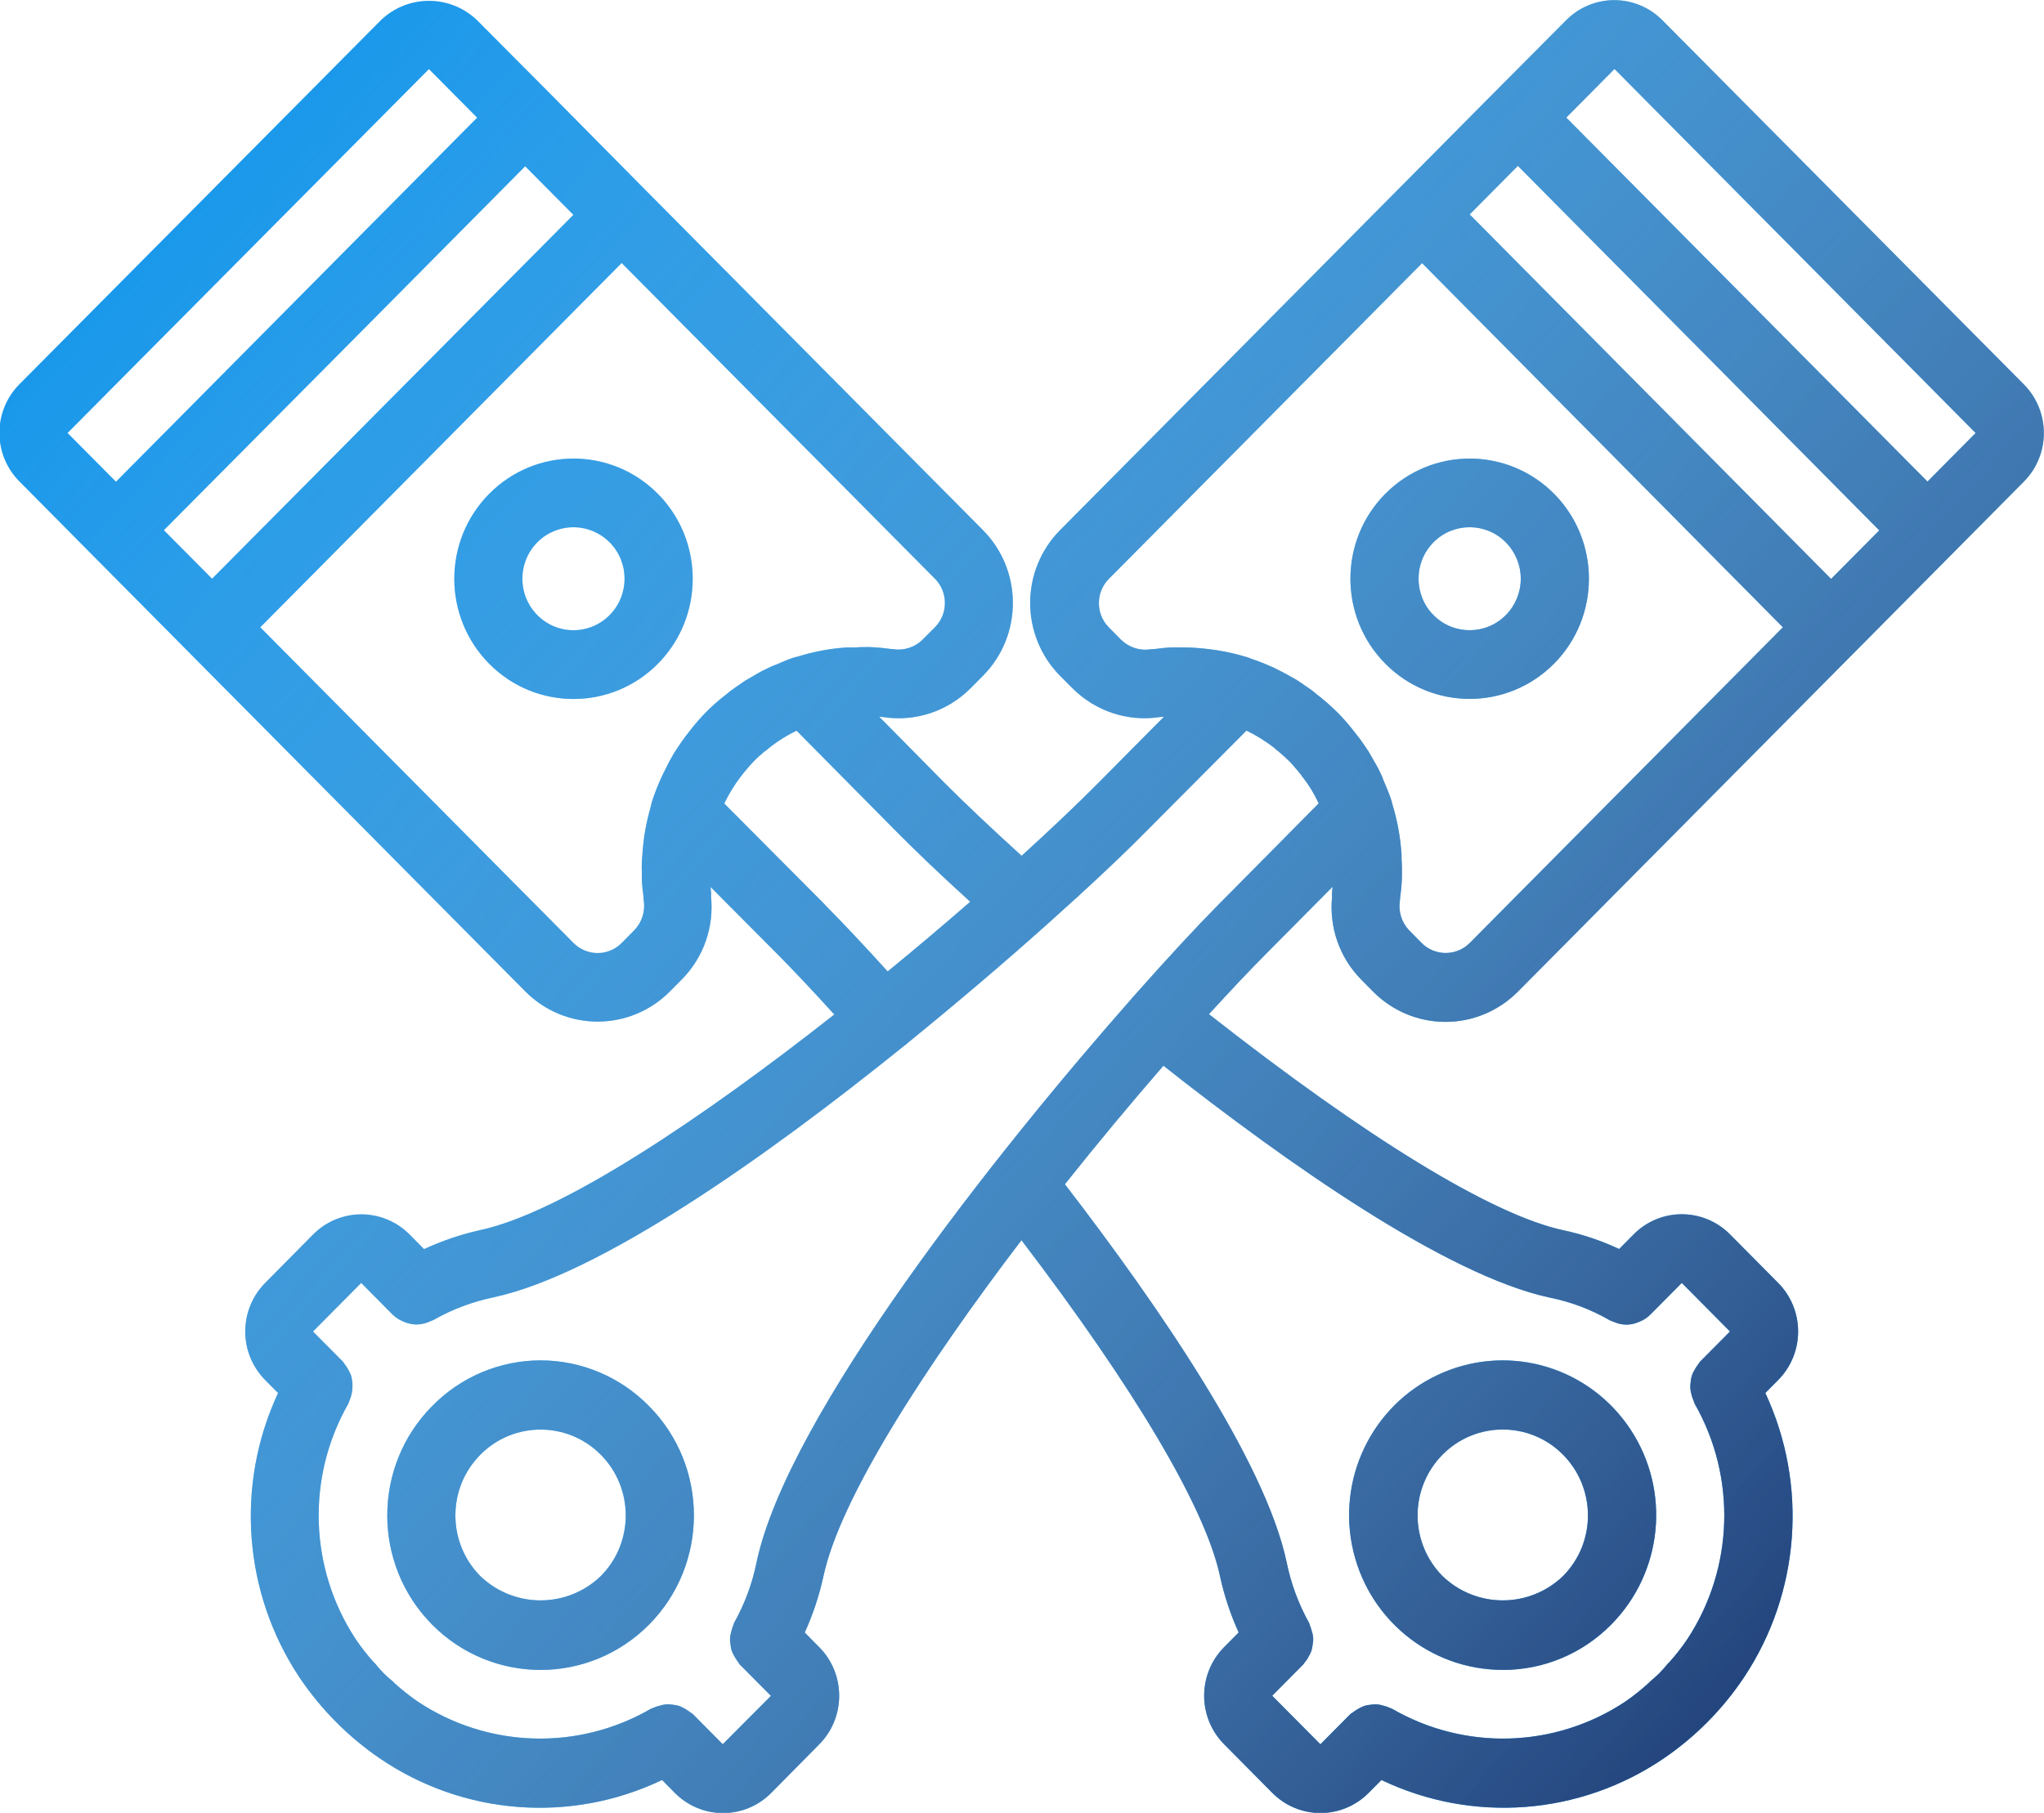 <?xml version="1.0" encoding="UTF-8"?>
<svg id="SVGDoc" width="62" height="55" xmlns="http://www.w3.org/2000/svg" version="1.1" xmlns:xlink="http://www.w3.org/1999/xlink" xmlns:avocode="https://avocode.com/" viewBox="0 0 62 55"><defs><linearGradient id="LinearGradient1040" gradientUnits="userSpaceOnUse" x1="-0.018" y1="0.007" x2="61.994" y2="55.01"><stop stop-opacity="0" stop-color="#ffffff" offset="0"></stop><stop stop-opacity="1" stop-color="#0d225d" offset="1"></stop></linearGradient></defs><desc>Generated with Avocode.</desc><g><g><title>Shape 44</title><path d="M19.953,14.98c1.412,1.425 1.412,3.734 0.001,5.16c-1.413,1.424 -3.703,1.424 -5.115,-0.001c-1.412,-1.425 -1.412,-3.733 0,-5.157c1.412,-1.426 3.703,-1.426 5.115,0zM18.491,16.454c-0.443,-0.446 -1.11,-0.58 -1.689,-0.339c-0.58,0.241 -0.957,0.812 -0.957,1.443c0,0.632 0.378,1.202 0.957,1.445c0.579,0.241 1.246,0.108 1.689,-0.34c0.605,-0.611 0.605,-1.601 0,-2.21zM45.579,50.664c-2.222,0 -4.135,-1.584 -4.568,-3.78c-0.433,-2.198 0.734,-4.397 2.788,-5.252c2.054,-0.857 4.421,-0.133 5.655,1.733c1.233,1.863 0.988,4.344 -0.586,5.929c-0.869,0.88 -2.051,1.374 -3.284,1.371zM42.999,45.977c0,0.69 0.272,1.352 0.757,1.842c1.023,0.982 2.631,0.982 3.654,0c1.009,-1.017 1.009,-2.666 0,-3.685c-1.009,-1.017 -2.645,-1.017 -3.654,0c-0.485,0.49 -0.757,1.152 -0.757,1.843zM61.389,11.664c0.807,0.814 0.807,2.134 0,2.947l-2.192,2.211l-13.158,13.267c-0.581,0.585 -1.37,0.915 -2.193,0.915c-0.823,0 -1.611,-0.33 -2.193,-0.915l-0.376,-0.381c-0.646,-0.661 -0.966,-1.578 -0.871,-2.502c0,-0.009 -0.005,-0.018 -0.005,-0.028c0,-0.053 0.003,-0.107 0.009,-0.16c0.005,-0.04 0.006,-0.076 0.011,-0.114l-2.005,2.021c-0.525,0.53 -1.114,1.153 -1.745,1.845c4.789,3.761 8.592,6.092 10.749,6.556c0.583,0.125 1.151,0.315 1.692,0.569l0.441,-0.444c0.807,-0.814 2.115,-0.814 2.923,0l1.46,1.472c0.388,0.391 0.606,0.921 0.606,1.474c0,0.554 -0.218,1.082 -0.606,1.474l-0.389,0.392c1.301,2.79 1.055,6.065 -0.647,8.628c-0.322,0.482 -0.69,0.934 -1.098,1.345c-0.411,0.417 -0.861,0.789 -1.344,1.119c-2.537,1.723 -5.79,1.972 -8.555,0.65l-0.387,0.39c-0.388,0.392 -0.914,0.612 -1.462,0.612c-0.549,0 -1.074,-0.22 -1.462,-0.612l-1.461,-1.474c-0.388,-0.39 -0.606,-0.921 -0.606,-1.473c0,-0.552 0.218,-1.083 0.606,-1.474l0.441,-0.445c-0.248,-0.547 -0.439,-1.121 -0.566,-1.709c-0.441,-2.067 -2.577,-5.672 -6.022,-10.193c-2.931,3.85 -5.507,7.836 -6.008,10.201c-0.128,0.586 -0.318,1.156 -0.566,1.703l0.44,0.445c0.806,0.813 0.806,2.132 0,2.946l-1.456,1.474c-0.388,0.392 -0.913,0.612 -1.462,0.612c-0.548,0 -1.074,-0.22 -1.462,-0.612l-0.387,-0.392c-2.767,1.325 -6.022,1.075 -8.56,-0.653c-0.962,-0.658 -1.792,-1.495 -2.444,-2.466c-1.699,-2.561 -1.944,-5.833 -0.644,-8.622l-0.39,-0.392c-0.388,-0.392 -0.606,-0.92 -0.606,-1.474c0,-0.553 0.218,-1.083 0.606,-1.474l1.454,-1.47c0.387,-0.39 0.914,-0.61 1.462,-0.61c0.548,0 1.074,0.22 1.462,0.61l0.44,0.445c0.543,-0.251 1.111,-0.445 1.695,-0.575c2.481,-0.529 6.74,-3.388 10.749,-6.543c-0.62,-0.685 -1.224,-1.326 -1.747,-1.854l-2.008,-2.018c0.004,0.03 0.009,0.058 0.009,0.089c0.007,0.049 0.01,0.101 0.011,0.151c0,0.011 -0.006,0.018 -0.006,0.029c0.101,0.931 -0.218,1.858 -0.87,2.523l-0.376,0.38c-0.581,0.587 -1.37,0.915 -2.192,0.915c-0.822,0 -1.611,-0.328 -2.193,-0.915l-13.155,-13.264l-2.192,-2.211c-0.807,-0.812 -0.807,-2.132 0,-2.946l10.962,-11.043c0.818,-0.788 2.106,-0.788 2.924,0l2.192,2.204l2.917,2.949l10.232,10.314c1.211,1.221 1.211,3.201 0,4.421l-0.378,0.38c-0.696,0.699 -1.679,1.022 -2.65,0.872c-0.005,-0.001 -0.01,-0.001 -0.015,0c-0.032,-0.004 -0.068,-0.011 -0.103,-0.011l2.001,2.026c0.604,0.606 1.4,1.36 2.319,2.194c0.879,-0.8 1.671,-1.551 2.313,-2.198l2.005,-2.022h-0.017l-0.092,0.01c-0.005,-0.001 -0.01,-0.001 -0.015,0c-0.971,0.149 -1.954,-0.176 -2.65,-0.873l-0.377,-0.378c-0.582,-0.587 -0.908,-1.382 -0.908,-2.211c0,-0.83 0.326,-1.623 0.908,-2.21l10.232,-10.316l2.923,-2.947l2.192,-2.204c0.388,-0.393 0.914,-0.612 1.462,-0.612c0.548,0 1.074,0.219 1.462,0.612zM51.519,10.556l-5.478,-5.523l-1.461,1.473l10.962,11.059l1.462,-1.473zM4.971,16.086l1.462,1.472l10.959,-11.04l-1.462,-1.473l-5.478,5.524zM2.049,13.137l1.469,1.478l10.955,-11.045l-1.462,-1.474zM19.525,27.31c-0.006,-0.03 -0.006,-0.059 -0.006,-0.088v-0.009c-0.024,-0.188 -0.044,-0.364 -0.051,-0.538v-0.251c-0.006,-0.157 -0.001,-0.316 0.016,-0.473v-0.011c0.009,-0.146 0.024,-0.291 0.041,-0.435c0.009,-0.09 0.025,-0.196 0.047,-0.314c0.04,-0.23 0.093,-0.455 0.157,-0.68c0.018,-0.063 0.029,-0.131 0.047,-0.192l0.015,-0.038c0.009,-0.01 0.003,-0.016 0.009,-0.033c0.006,-0.016 0.009,-0.032 0.016,-0.047c0.111,-0.323 0.247,-0.637 0.406,-0.939c0.034,-0.064 0.056,-0.122 0.096,-0.186l0.122,-0.219c0.022,-0.036 0.046,-0.069 0.068,-0.103c0.112,-0.173 0.206,-0.309 0.294,-0.426l0.024,-0.029c0.05,-0.067 0.1,-0.132 0.153,-0.197c0.139,-0.176 0.288,-0.345 0.447,-0.504c0.157,-0.16 0.325,-0.311 0.5,-0.449c0.065,-0.053 0.13,-0.106 0.197,-0.157l0.027,-0.024c0.138,-0.103 0.298,-0.208 0.447,-0.312l0.035,-0.02c0.028,-0.018 0.057,-0.032 0.085,-0.05l0.237,-0.138c0.106,-0.064 0.217,-0.123 0.331,-0.173l0.103,-0.049l0.019,-0.009c0.042,-0.019 0.093,-0.037 0.137,-0.053c0.157,-0.067 0.312,-0.137 0.474,-0.193c0.012,-0.005 0.025,-0.006 0.038,-0.012l0.022,-0.009c0.05,-0.014 0.09,-0.021 0.139,-0.035c0.473,-0.146 0.96,-0.237 1.453,-0.271c0.058,0 0.187,0 0.247,0c0.141,-0.012 0.28,-0.012 0.421,-0.012h0.04c0.259,0.011 0.45,0.033 0.638,0.057c0.022,0.006 0.042,0.006 0.064,0.006c0.328,0.053 0.662,-0.051 0.901,-0.285l0.378,-0.378c0.403,-0.408 0.403,-1.066 0,-1.474l-9.502,-9.578l-10.962,11.052l9.5,9.578c0.194,0.195 0.457,0.306 0.732,0.306c0.274,0 0.537,-0.111 0.731,-0.306l0.377,-0.381c0.237,-0.242 0.345,-0.583 0.29,-0.92zM25.02,27.449c0.572,0.577 1.23,1.279 1.905,2.025c0.87,-0.711 1.71,-1.424 2.505,-2.115c-0.879,-0.797 -1.632,-1.517 -2.222,-2.112l-3.046,-3.079c-0.013,0.007 -0.023,0.017 -0.035,0.017c-0.259,0.129 -0.505,0.28 -0.735,0.456c-0.027,0.023 -0.051,0.046 -0.08,0.065c-0.035,0.033 -0.074,0.064 -0.116,0.09c-0.111,0.092 -0.215,0.181 -0.317,0.287c-0.102,0.103 -0.195,0.213 -0.287,0.323l-0.01,0.013c-0.022,0.028 -0.058,0.069 -0.07,0.089c-0.013,0.018 -0.03,0.036 -0.047,0.058c-0.192,0.253 -0.359,0.524 -0.496,0.812l3.054,3.069zM35.289,32.334c-0.966,1.113 -1.98,2.328 -2.988,3.596c2.814,3.657 6.074,8.393 6.725,11.463c0.131,0.648 0.362,1.273 0.683,1.848c0.013,0.023 0.013,0.047 0.023,0.07c0.026,0.059 0.045,0.119 0.059,0.182c0.044,0.12 0.054,0.251 0.029,0.378c-0.007,0.076 -0.021,0.152 -0.044,0.224c-0.02,0.051 -0.044,0.1 -0.072,0.147c-0.035,0.072 -0.079,0.139 -0.13,0.197c-0.014,0.015 -0.019,0.037 -0.034,0.051l-0.95,0.959l1.461,1.473l0.914,-0.921c0.018,-0.018 0.044,-0.026 0.064,-0.043c0.106,-0.081 0.223,-0.149 0.347,-0.198c0.063,-0.02 0.128,-0.033 0.194,-0.038c0.064,-0.011 0.129,-0.015 0.194,-0.013c0.063,0.007 0.126,0.018 0.187,0.038c0.069,0.015 0.136,0.038 0.199,0.069c0.023,0.013 0.05,0.013 0.072,0.026c2.211,1.283 4.952,1.2 7.081,-0.217c0.25,-0.173 0.488,-0.364 0.713,-0.569c0.011,-0.009 0.015,-0.021 0.026,-0.03c0.095,-0.078 0.185,-0.159 0.272,-0.243l0.021,-0.019l0.015,-0.018c0.086,-0.087 0.167,-0.179 0.242,-0.274c0.009,-0.013 0.023,-0.017 0.032,-0.028c0.203,-0.224 0.389,-0.462 0.559,-0.714c1.409,-2.147 1.494,-4.912 0.22,-7.143c-0.013,-0.023 -0.013,-0.049 -0.025,-0.073c-0.031,-0.064 -0.054,-0.132 -0.07,-0.202c-0.018,-0.061 -0.029,-0.124 -0.036,-0.187c-0.003,-0.068 0.001,-0.134 0.012,-0.2c0.007,-0.13 0.049,-0.255 0.119,-0.365c0.033,-0.064 0.072,-0.122 0.116,-0.177c0.017,-0.02 0.024,-0.044 0.043,-0.065l0.914,-0.92l-1.462,-1.474l-0.943,0.95c-0.092,0.094 -0.201,0.167 -0.321,0.218c-0.021,0.01 -0.04,0.018 -0.061,0.024c-0.227,0.098 -0.484,0.098 -0.711,0c-0.02,-0.006 -0.04,-0.014 -0.061,-0.024c-0.032,-0.01 -0.063,-0.024 -0.094,-0.038c-0.565,-0.327 -1.178,-0.557 -1.816,-0.685c-3.127,-0.673 -7.958,-4.069 -11.718,-7.036zM40.001,24.374c-0.006,-0.012 -0.012,-0.023 -0.018,-0.034c-0.065,-0.137 -0.138,-0.272 -0.217,-0.402c-0.07,-0.115 -0.152,-0.23 -0.233,-0.336c-0.023,-0.027 -0.048,-0.055 -0.063,-0.078l0.025,0.023l-0.017,-0.023c-0.031,-0.034 -0.059,-0.068 -0.086,-0.105l-0.009,-0.011c-0.092,-0.111 -0.184,-0.221 -0.287,-0.324c-0.104,-0.104 -0.212,-0.196 -0.321,-0.29l-0.015,-0.011c-0.038,-0.028 -0.072,-0.058 -0.103,-0.087c-0.263,-0.209 -0.547,-0.384 -0.848,-0.53l-3.063,3.077c-0.676,0.688 -1.73,1.681 -2.997,2.812c-1.24,1.11 -2.695,2.351 -4.246,3.612c-0.005,0.003 -0.002,0.008 -0.013,0.018c-0.011,0.008 -0.025,0.012 -0.036,0.021c-4.289,3.466 -9.296,6.97 -12.477,7.653c-0.643,0.134 -1.262,0.366 -1.834,0.692c-0.027,0.016 -0.056,0.02 -0.083,0.033c-0.027,0.014 -0.054,0.026 -0.083,0.036c-0.109,0.04 -0.225,0.063 -0.342,0.065c-0.117,-0.002 -0.233,-0.025 -0.342,-0.065c-0.029,-0.011 -0.057,-0.023 -0.085,-0.037c-0.112,-0.048 -0.215,-0.115 -0.303,-0.202l-0.949,-0.957l-1.462,1.474l0.914,0.92c0.018,0.019 0.025,0.044 0.042,0.064c0.045,0.056 0.084,0.114 0.117,0.18c0.033,0.053 0.061,0.112 0.082,0.171c0.053,0.189 0.057,0.389 0.012,0.581c-0.016,0.068 -0.039,0.135 -0.068,0.198c-0.013,0.024 -0.013,0.05 -0.026,0.074c-1.275,2.228 -1.191,4.991 0.216,7.137c0.17,0.253 0.359,0.494 0.563,0.72c0.009,0.011 0.023,0.014 0.032,0.028c0.16,0.205 0.344,0.392 0.549,0.553c0.012,0.011 0.018,0.025 0.029,0.034c0.223,0.203 0.459,0.391 0.707,0.562c2.13,1.422 4.873,1.507 7.085,0.222c0.023,-0.013 0.049,-0.013 0.072,-0.026c0.066,-0.031 0.135,-0.054 0.207,-0.069c0.06,-0.019 0.122,-0.031 0.184,-0.038c0.066,-0.003 0.133,0.002 0.198,0.013c0.064,0.005 0.127,0.017 0.189,0.036c0.125,0.05 0.242,0.117 0.348,0.199c0.02,0.017 0.044,0.025 0.064,0.043l0.913,0.921l1.462,-1.468l-0.951,-0.957c-0.016,-0.018 -0.022,-0.04 -0.037,-0.058c-0.08,-0.107 -0.148,-0.224 -0.2,-0.347c-0.019,-0.064 -0.032,-0.129 -0.038,-0.194c-0.027,-0.128 -0.019,-0.261 0.02,-0.383c0.015,-0.071 0.037,-0.142 0.066,-0.209c0.011,-0.02 0.009,-0.042 0.021,-0.064c0.322,-0.575 0.553,-1.197 0.684,-1.844c0.94,-4.451 7.258,-12.43 11.393,-17.118c0.005,-0.008 0.002,-0.009 0.011,-0.021c0.009,-0.013 0.023,-0.017 0.032,-0.029c1.032,-1.167 1.933,-2.136 2.57,-2.779zM54.08,19.032l-10.944,-11.048l-9.501,9.579c-0.404,0.406 -0.404,1.065 0,1.473l0.376,0.38c0.24,0.231 0.574,0.337 0.902,0.283c0.027,-0.005 0.052,-0.005 0.079,-0.005h0.015c0.177,-0.024 0.355,-0.044 0.532,-0.052c0.021,0 0.293,0 0.319,0c0.026,0 0.052,0 0.078,0c0.102,0.001 0.211,0.005 0.325,0.014c0.17,0.012 0.344,0.028 0.517,0.053c0.044,0.006 0.095,0.013 0.148,0.021c0.309,0.05 0.615,0.122 0.915,0.214l0.032,0.01c0.037,0.013 0.066,0.028 0.104,0.041c0.199,0.067 0.394,0.144 0.585,0.23c0.017,0.009 0.038,0.014 0.056,0.023c0.034,0.015 0.076,0.04 0.112,0.058c0.128,0.063 0.256,0.128 0.379,0.198l0.207,0.116c0.048,0.031 0.082,0.055 0.125,0.083c0.067,0.043 0.125,0.089 0.2,0.136c0.074,0.047 0.143,0.102 0.207,0.15c0.018,0.014 0.035,0.029 0.053,0.045l0.011,0.009c0.232,0.177 0.452,0.372 0.66,0.576c0.158,0.159 0.307,0.329 0.447,0.505c0.051,0.065 0.104,0.132 0.155,0.2l0.022,0.026c0.11,0.138 0.213,0.3 0.316,0.45l0.016,0.03c0.021,0.034 0.04,0.069 0.061,0.105l0.127,0.221c0.064,0.104 0.121,0.216 0.171,0.329c0.018,0.039 0.035,0.079 0.054,0.119v0.01c0.009,0.022 0.017,0.049 0.028,0.072c0.085,0.193 0.166,0.388 0.232,0.59l0.006,0.015c0.011,0.039 0.015,0.068 0.026,0.105c0.153,0.5 0.247,1.016 0.28,1.538c0,0.028 0,0.09 0,0.119c0.012,0.168 0.017,0.343 0.012,0.521v0.039c-0.009,0.258 -0.032,0.449 -0.056,0.638c-0.005,0.024 -0.005,0.046 -0.005,0.068c-0.055,0.33 0.049,0.667 0.28,0.908l0.376,0.382c0.194,0.196 0.457,0.305 0.731,0.305c0.275,0 0.537,-0.109 0.732,-0.305zM59.927,13.137l-10.955,-11.045l-1.462,1.476l10.956,11.043zM42.02,14.982c1.414,-1.424 3.703,-1.425 5.117,-0.003c1.412,1.425 1.412,3.734 -0,5.158c-1.413,1.423 -3.703,1.423 -5.115,0c-1.413,-1.424 -1.413,-3.733 -0,-5.158zM46.129,17.558c0,-0.414 -0.164,-0.812 -0.455,-1.105c-0.605,-0.61 -1.587,-0.61 -2.192,0c-0.605,0.61 -0.605,1.599 0,2.21c0.605,0.61 1.587,0.611 2.192,0c0.291,-0.292 0.455,-0.689 0.455,-1.105zM16.397,41.274c1.236,0 2.421,0.5 3.289,1.386c1.816,1.831 1.816,4.801 0,6.632c-1.816,1.831 -4.761,1.831 -6.577,0c-1.816,-1.831 -1.816,-4.801 0,-6.632c0.868,-0.886 2.052,-1.386 3.289,-1.386zM18.224,44.136c-1.009,-1.017 -2.645,-1.017 -3.654,0c-1.009,1.017 -1.009,2.666 0,3.683c1.023,0.982 2.631,0.982 3.654,0c1.009,-1.017 1.009,-2.666 -0,-3.683z" fill="#028fea" fill-opacity="1"></path><path d="M19.953,14.98c1.412,1.425 1.412,3.734 0.001,5.16c-1.413,1.424 -3.703,1.424 -5.115,-0.001c-1.412,-1.425 -1.412,-3.733 0,-5.157c1.412,-1.426 3.703,-1.426 5.115,0zM18.491,16.454c-0.443,-0.446 -1.11,-0.58 -1.689,-0.339c-0.58,0.241 -0.957,0.812 -0.957,1.443c0,0.632 0.378,1.202 0.957,1.445c0.579,0.241 1.246,0.108 1.689,-0.34c0.605,-0.611 0.605,-1.601 0,-2.21zM45.579,50.664c-2.222,0 -4.135,-1.584 -4.568,-3.78c-0.433,-2.198 0.734,-4.397 2.788,-5.252c2.054,-0.857 4.421,-0.133 5.655,1.733c1.233,1.863 0.988,4.344 -0.586,5.929c-0.869,0.88 -2.051,1.374 -3.284,1.371zM42.999,45.977c0,0.69 0.272,1.352 0.757,1.842c1.023,0.982 2.631,0.982 3.654,0c1.009,-1.017 1.009,-2.666 0,-3.685c-1.009,-1.017 -2.645,-1.017 -3.654,0c-0.485,0.49 -0.757,1.152 -0.757,1.843zM61.389,11.664c0.807,0.814 0.807,2.134 0,2.947l-2.192,2.211l-13.158,13.267c-0.581,0.585 -1.37,0.915 -2.193,0.915c-0.823,0 -1.611,-0.33 -2.193,-0.915l-0.376,-0.381c-0.646,-0.661 -0.966,-1.578 -0.871,-2.502c0,-0.009 -0.005,-0.018 -0.005,-0.028c0,-0.053 0.003,-0.107 0.009,-0.16c0.005,-0.04 0.006,-0.076 0.011,-0.114l-2.005,2.021c-0.525,0.53 -1.114,1.153 -1.745,1.845c4.789,3.761 8.592,6.092 10.749,6.556c0.583,0.125 1.151,0.315 1.692,0.569l0.441,-0.444c0.807,-0.814 2.115,-0.814 2.923,0l1.46,1.472c0.388,0.391 0.606,0.921 0.606,1.474c0,0.554 -0.218,1.082 -0.606,1.474l-0.389,0.392c1.301,2.79 1.055,6.065 -0.647,8.628c-0.322,0.482 -0.69,0.934 -1.098,1.345c-0.411,0.417 -0.861,0.789 -1.344,1.119c-2.537,1.723 -5.79,1.972 -8.555,0.65l-0.387,0.39c-0.388,0.392 -0.914,0.612 -1.462,0.612c-0.549,0 -1.074,-0.22 -1.462,-0.612l-1.461,-1.474c-0.388,-0.39 -0.606,-0.921 -0.606,-1.473c0,-0.552 0.218,-1.083 0.606,-1.474l0.441,-0.445c-0.248,-0.547 -0.439,-1.121 -0.566,-1.709c-0.441,-2.067 -2.577,-5.672 -6.022,-10.193c-2.931,3.85 -5.507,7.836 -6.008,10.201c-0.128,0.586 -0.318,1.156 -0.566,1.703l0.44,0.445c0.806,0.813 0.806,2.132 0,2.946l-1.456,1.474c-0.388,0.392 -0.913,0.612 -1.462,0.612c-0.548,0 -1.074,-0.22 -1.462,-0.612l-0.387,-0.392c-2.767,1.325 -6.022,1.075 -8.56,-0.653c-0.962,-0.658 -1.792,-1.495 -2.444,-2.466c-1.699,-2.561 -1.944,-5.833 -0.644,-8.622l-0.39,-0.392c-0.388,-0.392 -0.606,-0.92 -0.606,-1.474c0,-0.553 0.218,-1.083 0.606,-1.474l1.454,-1.47c0.387,-0.39 0.914,-0.61 1.462,-0.61c0.548,0 1.074,0.22 1.462,0.61l0.44,0.445c0.543,-0.251 1.111,-0.445 1.695,-0.575c2.481,-0.529 6.74,-3.388 10.749,-6.543c-0.62,-0.685 -1.224,-1.326 -1.747,-1.854l-2.008,-2.018c0.004,0.03 0.009,0.058 0.009,0.089c0.007,0.049 0.01,0.101 0.011,0.151c0,0.011 -0.006,0.018 -0.006,0.029c0.101,0.931 -0.218,1.858 -0.87,2.523l-0.376,0.38c-0.581,0.587 -1.37,0.915 -2.192,0.915c-0.822,0 -1.611,-0.328 -2.193,-0.915l-13.155,-13.264l-2.192,-2.211c-0.807,-0.812 -0.807,-2.132 0,-2.946l10.962,-11.043c0.818,-0.788 2.106,-0.788 2.924,0l2.192,2.204l2.917,2.949l10.232,10.314c1.211,1.221 1.211,3.201 0,4.421l-0.378,0.38c-0.696,0.699 -1.679,1.022 -2.65,0.872c-0.005,-0.001 -0.01,-0.001 -0.015,0c-0.032,-0.004 -0.068,-0.011 -0.103,-0.011l2.001,2.026c0.604,0.606 1.4,1.36 2.319,2.194c0.879,-0.8 1.671,-1.551 2.313,-2.198l2.005,-2.022h-0.017l-0.092,0.01c-0.005,-0.001 -0.01,-0.001 -0.015,0c-0.971,0.149 -1.954,-0.176 -2.65,-0.873l-0.377,-0.378c-0.582,-0.587 -0.908,-1.382 -0.908,-2.211c0,-0.83 0.326,-1.623 0.908,-2.21l10.232,-10.316l2.923,-2.947l2.192,-2.204c0.388,-0.393 0.914,-0.612 1.462,-0.612c0.548,0 1.074,0.219 1.462,0.612zM51.519,10.556l-5.478,-5.523l-1.461,1.473l10.962,11.059l1.462,-1.473zM4.971,16.086l1.462,1.472l10.959,-11.04l-1.462,-1.473l-5.478,5.524zM2.049,13.137l1.469,1.478l10.955,-11.045l-1.462,-1.474zM19.525,27.31c-0.006,-0.03 -0.006,-0.059 -0.006,-0.088v-0.009c-0.024,-0.188 -0.044,-0.364 -0.051,-0.538v-0.251c-0.006,-0.157 -0.001,-0.316 0.016,-0.473v-0.011c0.009,-0.146 0.024,-0.291 0.041,-0.435c0.009,-0.09 0.025,-0.196 0.047,-0.314c0.04,-0.23 0.093,-0.455 0.157,-0.68c0.018,-0.063 0.029,-0.131 0.047,-0.192l0.015,-0.038c0.009,-0.01 0.003,-0.016 0.009,-0.033c0.006,-0.016 0.009,-0.032 0.016,-0.047c0.111,-0.323 0.247,-0.637 0.406,-0.939c0.034,-0.064 0.056,-0.122 0.096,-0.186l0.122,-0.219c0.022,-0.036 0.046,-0.069 0.068,-0.103c0.112,-0.173 0.206,-0.309 0.294,-0.426l0.024,-0.029c0.05,-0.067 0.1,-0.132 0.153,-0.197c0.139,-0.176 0.288,-0.345 0.447,-0.504c0.157,-0.16 0.325,-0.311 0.5,-0.449c0.065,-0.053 0.13,-0.106 0.197,-0.157l0.027,-0.024c0.138,-0.103 0.298,-0.208 0.447,-0.312l0.035,-0.02c0.028,-0.018 0.057,-0.032 0.085,-0.05l0.237,-0.138c0.106,-0.064 0.217,-0.123 0.331,-0.173l0.103,-0.049l0.019,-0.009c0.042,-0.019 0.093,-0.037 0.137,-0.053c0.157,-0.067 0.312,-0.137 0.474,-0.193c0.012,-0.005 0.025,-0.006 0.038,-0.012l0.022,-0.009c0.05,-0.014 0.09,-0.021 0.139,-0.035c0.473,-0.146 0.96,-0.237 1.453,-0.271c0.058,0 0.187,0 0.247,0c0.141,-0.012 0.28,-0.012 0.421,-0.012h0.04c0.259,0.011 0.45,0.033 0.638,0.057c0.022,0.006 0.042,0.006 0.064,0.006c0.328,0.053 0.662,-0.051 0.901,-0.285l0.378,-0.378c0.403,-0.408 0.403,-1.066 0,-1.474l-9.502,-9.578l-10.962,11.052l9.5,9.578c0.194,0.195 0.457,0.306 0.732,0.306c0.274,0 0.537,-0.111 0.731,-0.306l0.377,-0.381c0.237,-0.242 0.345,-0.583 0.29,-0.92zM25.02,27.449c0.572,0.577 1.23,1.279 1.905,2.025c0.87,-0.711 1.71,-1.424 2.505,-2.115c-0.879,-0.797 -1.632,-1.517 -2.222,-2.112l-3.046,-3.079c-0.013,0.007 -0.023,0.017 -0.035,0.017c-0.259,0.129 -0.505,0.28 -0.735,0.456c-0.027,0.023 -0.051,0.046 -0.08,0.065c-0.035,0.033 -0.074,0.064 -0.116,0.09c-0.111,0.092 -0.215,0.181 -0.317,0.287c-0.102,0.103 -0.195,0.213 -0.287,0.323l-0.01,0.013c-0.022,0.028 -0.058,0.069 -0.07,0.089c-0.013,0.018 -0.03,0.036 -0.047,0.058c-0.192,0.253 -0.359,0.524 -0.496,0.812l3.054,3.069zM35.289,32.334c-0.966,1.113 -1.98,2.328 -2.988,3.596c2.814,3.657 6.074,8.393 6.725,11.463c0.131,0.648 0.362,1.273 0.683,1.848c0.013,0.023 0.013,0.047 0.023,0.07c0.026,0.059 0.045,0.119 0.059,0.182c0.044,0.12 0.054,0.251 0.029,0.378c-0.007,0.076 -0.021,0.152 -0.044,0.224c-0.02,0.051 -0.044,0.1 -0.072,0.147c-0.035,0.072 -0.079,0.139 -0.13,0.197c-0.014,0.015 -0.019,0.037 -0.034,0.051l-0.95,0.959l1.461,1.473l0.914,-0.921c0.018,-0.018 0.044,-0.026 0.064,-0.043c0.106,-0.081 0.223,-0.149 0.347,-0.198c0.063,-0.02 0.128,-0.033 0.194,-0.038c0.064,-0.011 0.129,-0.015 0.194,-0.013c0.063,0.007 0.126,0.018 0.187,0.038c0.069,0.015 0.136,0.038 0.199,0.069c0.023,0.013 0.05,0.013 0.072,0.026c2.211,1.283 4.952,1.2 7.081,-0.217c0.25,-0.173 0.488,-0.364 0.713,-0.569c0.011,-0.009 0.015,-0.021 0.026,-0.03c0.095,-0.078 0.185,-0.159 0.272,-0.243l0.021,-0.019l0.015,-0.018c0.086,-0.087 0.167,-0.179 0.242,-0.274c0.009,-0.013 0.023,-0.017 0.032,-0.028c0.203,-0.224 0.389,-0.462 0.559,-0.714c1.409,-2.147 1.494,-4.912 0.22,-7.143c-0.013,-0.023 -0.013,-0.049 -0.025,-0.073c-0.031,-0.064 -0.054,-0.132 -0.07,-0.202c-0.018,-0.061 -0.029,-0.124 -0.036,-0.187c-0.003,-0.068 0.001,-0.134 0.012,-0.2c0.007,-0.13 0.049,-0.255 0.119,-0.365c0.033,-0.064 0.072,-0.122 0.116,-0.177c0.017,-0.02 0.024,-0.044 0.043,-0.065l0.914,-0.92l-1.462,-1.474l-0.943,0.95c-0.092,0.094 -0.201,0.167 -0.321,0.218c-0.021,0.01 -0.04,0.018 -0.061,0.024c-0.227,0.098 -0.484,0.098 -0.711,0c-0.02,-0.006 -0.04,-0.014 -0.061,-0.024c-0.032,-0.01 -0.063,-0.024 -0.094,-0.038c-0.565,-0.327 -1.178,-0.557 -1.816,-0.685c-3.127,-0.673 -7.958,-4.069 -11.718,-7.036zM40.001,24.374c-0.006,-0.012 -0.012,-0.023 -0.018,-0.034c-0.065,-0.137 -0.138,-0.272 -0.217,-0.402c-0.07,-0.115 -0.152,-0.23 -0.233,-0.336c-0.023,-0.027 -0.048,-0.055 -0.063,-0.078l0.025,0.023l-0.017,-0.023c-0.031,-0.034 -0.059,-0.068 -0.086,-0.105l-0.009,-0.011c-0.092,-0.111 -0.184,-0.221 -0.287,-0.324c-0.104,-0.104 -0.212,-0.196 -0.321,-0.29l-0.015,-0.011c-0.038,-0.028 -0.072,-0.058 -0.103,-0.087c-0.263,-0.209 -0.547,-0.384 -0.848,-0.53l-3.063,3.077c-0.676,0.688 -1.73,1.681 -2.997,2.812c-1.24,1.11 -2.695,2.351 -4.246,3.612c-0.005,0.003 -0.002,0.008 -0.013,0.018c-0.011,0.008 -0.025,0.012 -0.036,0.021c-4.289,3.466 -9.296,6.97 -12.477,7.653c-0.643,0.134 -1.262,0.366 -1.834,0.692c-0.027,0.016 -0.056,0.02 -0.083,0.033c-0.027,0.014 -0.054,0.026 -0.083,0.036c-0.109,0.04 -0.225,0.063 -0.342,0.065c-0.117,-0.002 -0.233,-0.025 -0.342,-0.065c-0.029,-0.011 -0.057,-0.023 -0.085,-0.037c-0.112,-0.048 -0.215,-0.115 -0.303,-0.202l-0.949,-0.957l-1.462,1.474l0.914,0.92c0.018,0.019 0.025,0.044 0.042,0.064c0.045,0.056 0.084,0.114 0.117,0.18c0.033,0.053 0.061,0.112 0.082,0.171c0.053,0.189 0.057,0.389 0.012,0.581c-0.016,0.068 -0.039,0.135 -0.068,0.198c-0.013,0.024 -0.013,0.05 -0.026,0.074c-1.275,2.228 -1.191,4.991 0.216,7.137c0.17,0.253 0.359,0.494 0.563,0.72c0.009,0.011 0.023,0.014 0.032,0.028c0.16,0.205 0.344,0.392 0.549,0.553c0.012,0.011 0.018,0.025 0.029,0.034c0.223,0.203 0.459,0.391 0.707,0.562c2.13,1.422 4.873,1.507 7.085,0.222c0.023,-0.013 0.049,-0.013 0.072,-0.026c0.066,-0.031 0.135,-0.054 0.207,-0.069c0.06,-0.019 0.122,-0.031 0.184,-0.038c0.066,-0.003 0.133,0.002 0.198,0.013c0.064,0.005 0.127,0.017 0.189,0.036c0.125,0.05 0.242,0.117 0.348,0.199c0.02,0.017 0.044,0.025 0.064,0.043l0.913,0.921l1.462,-1.468l-0.951,-0.957c-0.016,-0.018 -0.022,-0.04 -0.037,-0.058c-0.08,-0.107 -0.148,-0.224 -0.2,-0.347c-0.019,-0.064 -0.032,-0.129 -0.038,-0.194c-0.027,-0.128 -0.019,-0.261 0.02,-0.383c0.015,-0.071 0.037,-0.142 0.066,-0.209c0.011,-0.02 0.009,-0.042 0.021,-0.064c0.322,-0.575 0.553,-1.197 0.684,-1.844c0.94,-4.451 7.258,-12.43 11.393,-17.118c0.005,-0.008 0.002,-0.009 0.011,-0.021c0.009,-0.013 0.023,-0.017 0.032,-0.029c1.032,-1.167 1.933,-2.136 2.57,-2.779zM54.08,19.032l-10.944,-11.048l-9.501,9.579c-0.404,0.406 -0.404,1.065 0,1.473l0.376,0.38c0.24,0.231 0.574,0.337 0.902,0.283c0.027,-0.005 0.052,-0.005 0.079,-0.005h0.015c0.177,-0.024 0.355,-0.044 0.532,-0.052c0.021,0 0.293,0 0.319,0c0.026,0 0.052,0 0.078,0c0.102,0.001 0.211,0.005 0.325,0.014c0.17,0.012 0.344,0.028 0.517,0.053c0.044,0.006 0.095,0.013 0.148,0.021c0.309,0.05 0.615,0.122 0.915,0.214l0.032,0.01c0.037,0.013 0.066,0.028 0.104,0.041c0.199,0.067 0.394,0.144 0.585,0.23c0.017,0.009 0.038,0.014 0.056,0.023c0.034,0.015 0.076,0.04 0.112,0.058c0.128,0.063 0.256,0.128 0.379,0.198l0.207,0.116c0.048,0.031 0.082,0.055 0.125,0.083c0.067,0.043 0.125,0.089 0.2,0.136c0.074,0.047 0.143,0.102 0.207,0.15c0.018,0.014 0.035,0.029 0.053,0.045l0.011,0.009c0.232,0.177 0.452,0.372 0.66,0.576c0.158,0.159 0.307,0.329 0.447,0.505c0.051,0.065 0.104,0.132 0.155,0.2l0.022,0.026c0.11,0.138 0.213,0.3 0.316,0.45l0.016,0.03c0.021,0.034 0.04,0.069 0.061,0.105l0.127,0.221c0.064,0.104 0.121,0.216 0.171,0.329c0.018,0.039 0.035,0.079 0.054,0.119v0.01c0.009,0.022 0.017,0.049 0.028,0.072c0.085,0.193 0.166,0.388 0.232,0.59l0.006,0.015c0.011,0.039 0.015,0.068 0.026,0.105c0.153,0.5 0.247,1.016 0.28,1.538c0,0.028 0,0.09 0,0.119c0.012,0.168 0.017,0.343 0.012,0.521v0.039c-0.009,0.258 -0.032,0.449 -0.056,0.638c-0.005,0.024 -0.005,0.046 -0.005,0.068c-0.055,0.33 0.049,0.667 0.28,0.908l0.376,0.382c0.194,0.196 0.457,0.305 0.731,0.305c0.275,0 0.537,-0.109 0.732,-0.305zM59.927,13.137l-10.955,-11.045l-1.462,1.476l10.956,11.043zM42.02,14.982c1.414,-1.424 3.703,-1.425 5.117,-0.003c1.412,1.425 1.412,3.734 -0,5.158c-1.413,1.423 -3.703,1.423 -5.115,0c-1.413,-1.424 -1.413,-3.733 -0,-5.158zM46.129,17.558c0,-0.414 -0.164,-0.812 -0.455,-1.105c-0.605,-0.61 -1.587,-0.61 -2.192,0c-0.605,0.61 -0.605,1.599 0,2.21c0.605,0.61 1.587,0.611 2.192,0c0.291,-0.292 0.455,-0.689 0.455,-1.105zM16.397,41.274c1.236,0 2.421,0.5 3.289,1.386c1.816,1.831 1.816,4.801 0,6.632c-1.816,1.831 -4.761,1.831 -6.577,0c-1.816,-1.831 -1.816,-4.801 0,-6.632c0.868,-0.886 2.052,-1.386 3.289,-1.386zM18.224,44.136c-1.009,-1.017 -2.645,-1.017 -3.654,0c-1.009,1.017 -1.009,2.666 0,3.683c1.023,0.982 2.631,0.982 3.654,0c1.009,-1.017 1.009,-2.666 -0,-3.683z" fill="url(#LinearGradient1040)"></path></g></g></svg>